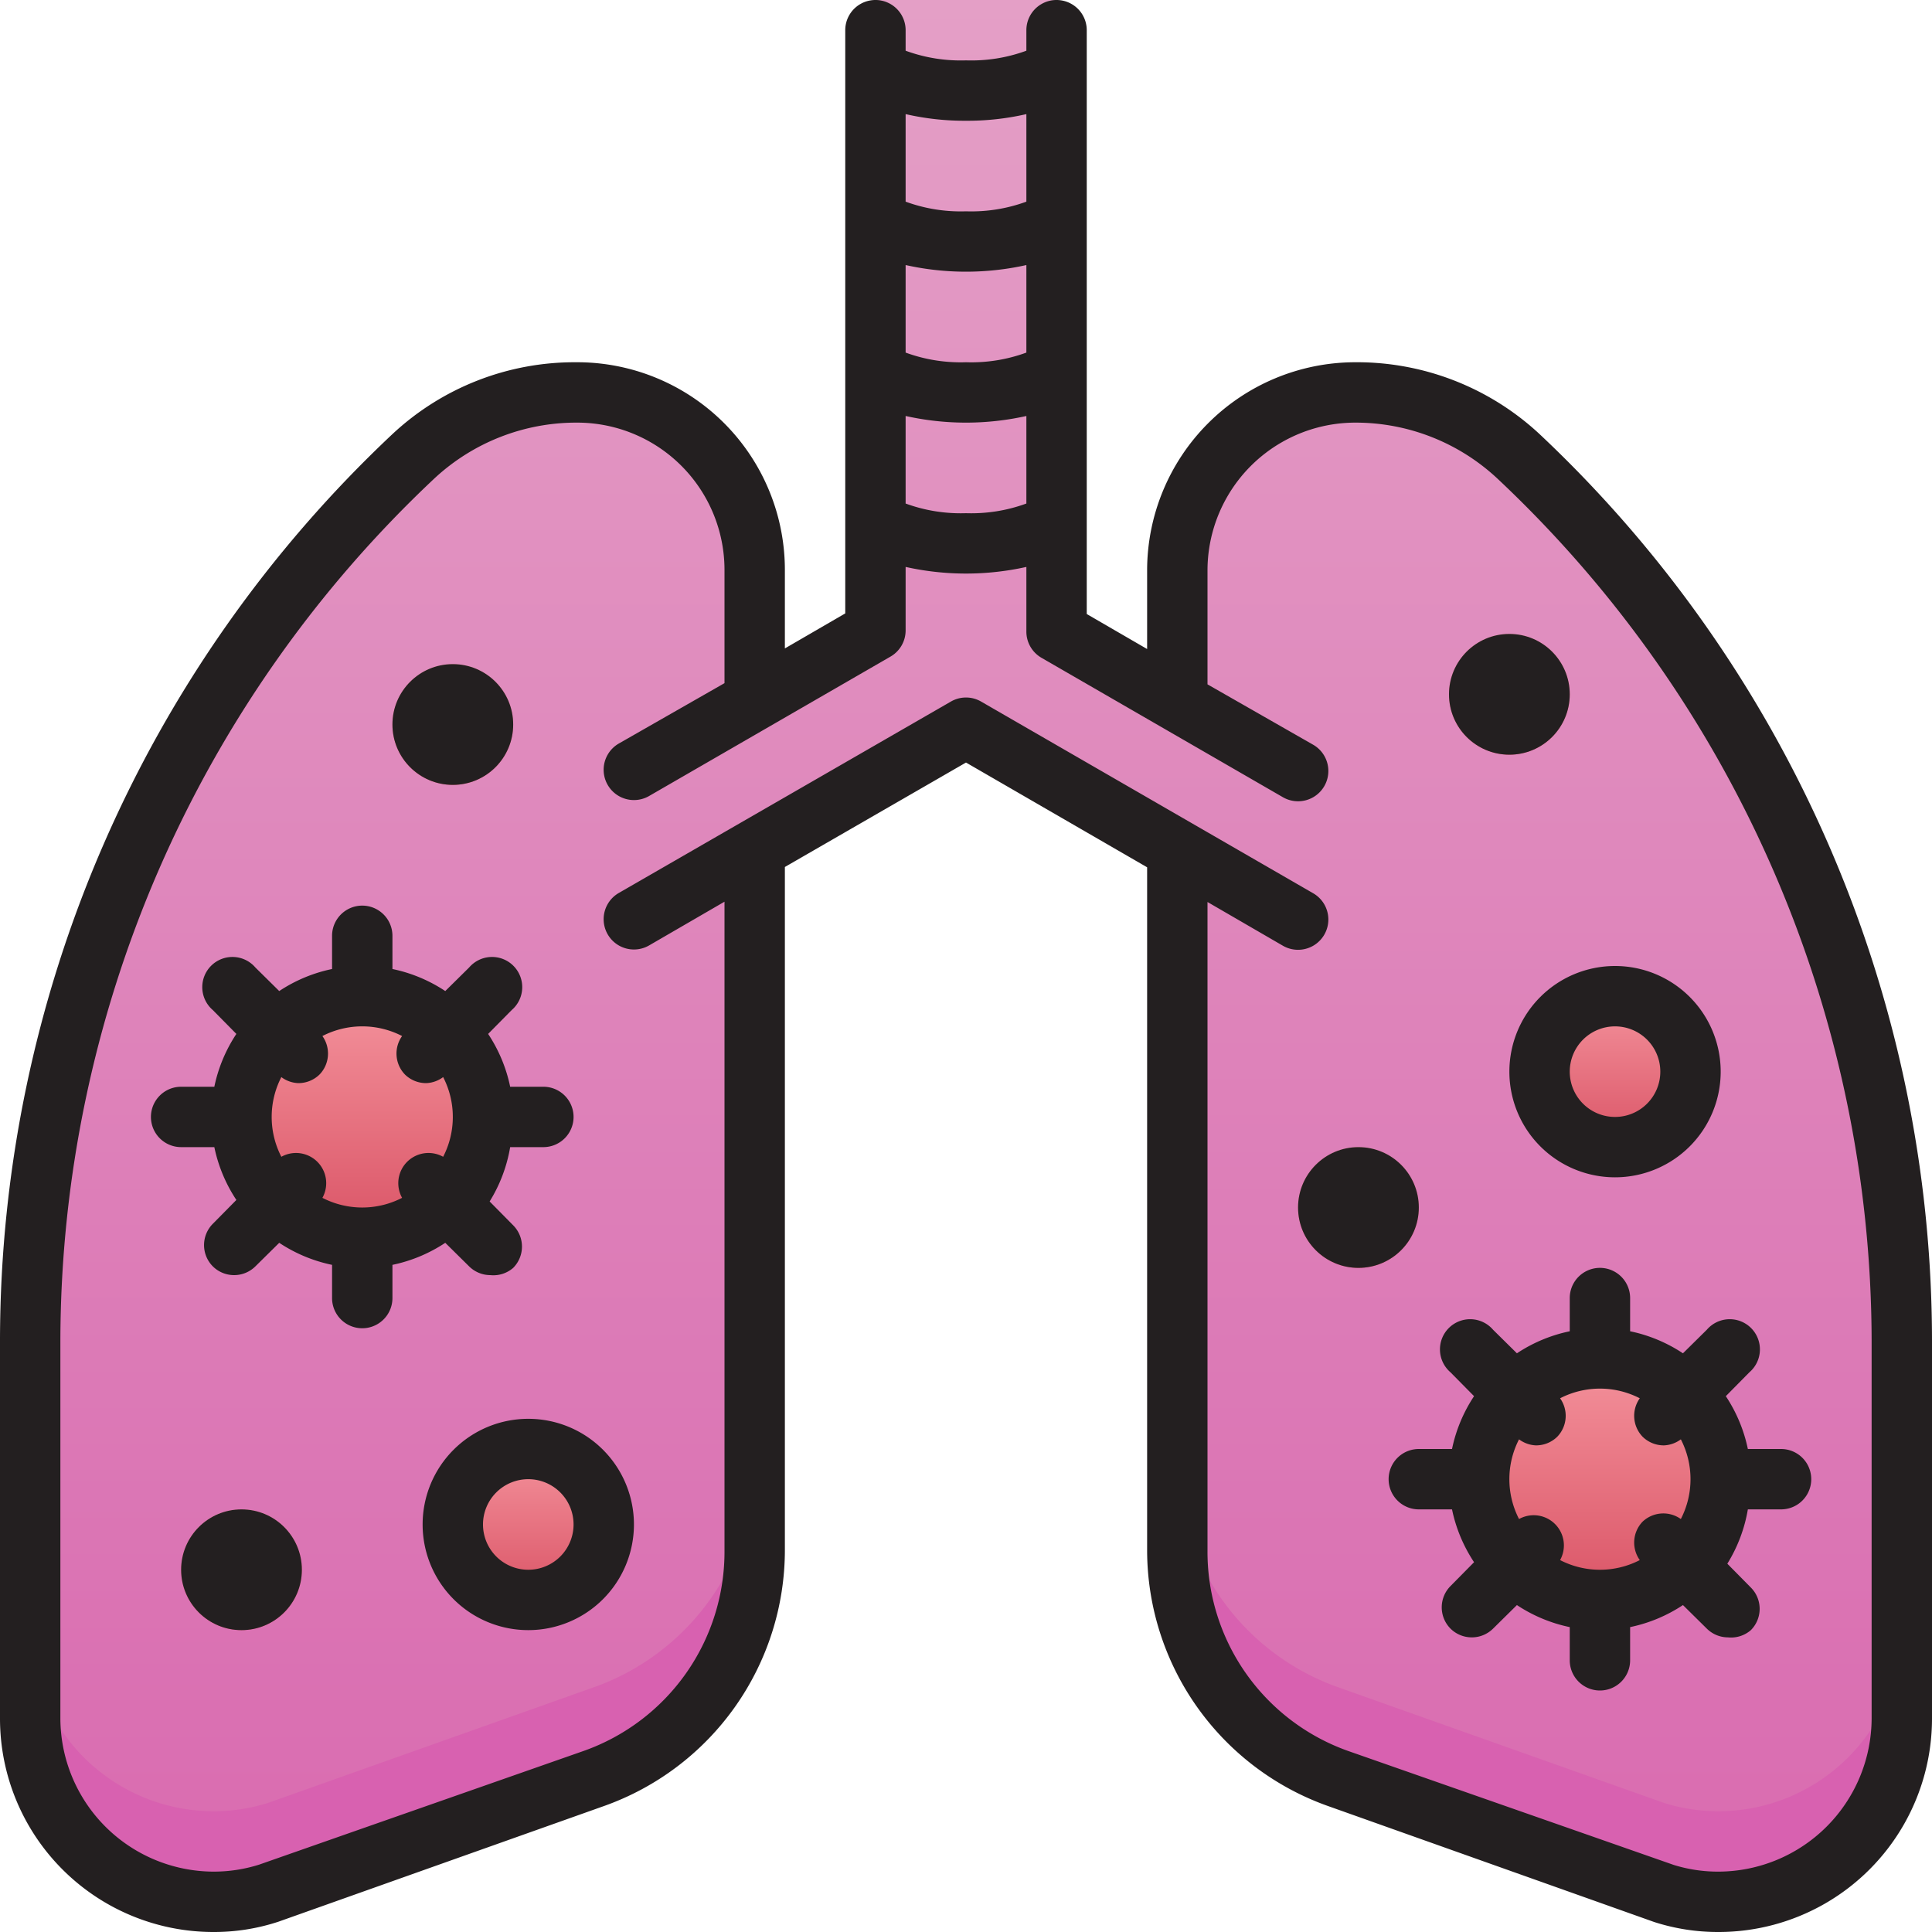 <svg xmlns="http://www.w3.org/2000/svg" xmlns:xlink="http://www.w3.org/1999/xlink" viewBox="0 0 64 64"><defs><style>.cls-1{fill:url(#linear-gradient);}.cls-2{fill:#d861b0;}.cls-3{fill:url(#linear-gradient-2);}.cls-4{fill:url(#linear-gradient-3);}.cls-5{fill:url(#linear-gradient-4);}.cls-6{fill:url(#linear-gradient-5);}.cls-7{fill:url(#linear-gradient-6);}.cls-8{fill:url(#linear-gradient-7);}.cls-9{fill:url(#linear-gradient-8);}.cls-10{fill:url(#linear-gradient-9);}.cls-11{fill:#231f20;}</style><linearGradient id="linear-gradient" x1="32" y1="63" x2="32" gradientUnits="userSpaceOnUse"><stop offset="0" stop-color="#d96bb0"/><stop offset="1" stop-color="#e49fc6"/></linearGradient><linearGradient id="linear-gradient-2" x1="53" y1="53" x2="53" y2="45" gradientUnits="userSpaceOnUse"><stop offset="0" stop-color="#da5466"/><stop offset="1" stop-color="#f4929c"/></linearGradient><linearGradient id="linear-gradient-3" x1="12" y1="41" x2="12" y2="33" xlink:href="#linear-gradient-2"/><linearGradient id="linear-gradient-4" x1="17.5" y1="53" x2="17.5" y2="48" xlink:href="#linear-gradient-2"/><linearGradient id="linear-gradient-5" x1="53.5" y1="38" x2="53.5" y2="33" xlink:href="#linear-gradient-2"/><linearGradient id="linear-gradient-6" x1="45" y1="42" x2="45" y2="38" xlink:href="#linear-gradient-2"/><linearGradient id="linear-gradient-7" x1="50" y1="25" x2="50" y2="21" xlink:href="#linear-gradient-2"/><linearGradient id="linear-gradient-8" x1="8" y1="54" x2="8" y2="50" xlink:href="#linear-gradient-2"/><linearGradient id="linear-gradient-9" x1="15" y1="26" x2="15" y2="22" xlink:href="#linear-gradient-2"/></defs><title>Lung Infected</title><g id="Lung_Infected" data-name="Lung Infected"><path class="cls-1" d="M50.28,15.11A7.87,7.87,0,0,0,44.91,13h0A5.89,5.89,0,0,0,39,18.89v4.34l-4-2.31V0H29V20.9l-4,2.31V18.89A5.89,5.89,0,0,0,19.13,13h0a7.87,7.87,0,0,0-5.37,2.12A40.13,40.13,0,0,0,1,44.41V56.93A6.08,6.08,0,0,0,7.07,63a6,6,0,0,0,1.82-.28l10.79-3.83A8,8,0,0,0,25,51.35V28.14l7-4,7,4v23.2a8,8,0,0,0,5.32,7.54l10.79,3.83a6,6,0,0,0,1.82.28A6.08,6.08,0,0,0,63,56.93V44.41A40.13,40.13,0,0,0,50.28,15.11Z"/><path class="cls-2" d="M25,48.35v3a8,8,0,0,1-5.32,7.54L8.89,62.72A6,6,0,0,1,7.07,63,6.08,6.08,0,0,1,1,56.93v-3A6.08,6.08,0,0,0,7.07,60a6,6,0,0,0,1.82-.28l10.79-3.83A8,8,0,0,0,25,48.35Z"/><path class="cls-2" d="M63,53.93v3A6.08,6.08,0,0,1,56.93,63a6,6,0,0,1-1.82-.28L44.32,58.89A8,8,0,0,1,39,51.35v-3a8,8,0,0,0,5.32,7.54l10.79,3.83a6,6,0,0,0,1.82.28A6.08,6.08,0,0,0,63,53.93Z"/><circle class="cls-3" cx="53" cy="49" r="4"/><circle class="cls-4" cx="12" cy="37" r="4"/><circle class="cls-5" cx="17.5" cy="50.5" r="2.5"/><circle class="cls-6" cx="53.5" cy="35.5" r="2.5"/><path class="cls-7" d="M45,42a2,2,0,1,1,2-2A2,2,0,0,1,45,42Zm0-2h0Zm0,0h0Zm0,0h0Zm0,0h0Zm0,0h0Zm0,0h0Zm0,0h0Zm0,0h0Z"/><path class="cls-8" d="M50,25a2,2,0,1,1,2-2A2,2,0,0,1,50,25Zm0-2h0Zm0,0h0Zm0,0h0Zm0,0h0Zm0,0h0Zm0,0h0Zm0,0h0Zm0,0h0Z"/><path class="cls-9" d="M8,54a2,2,0,1,1,2-2A2,2,0,0,1,8,54Zm0-2H8Zm0,0H8Zm0,0H8Zm0,0H8Zm0,0H8Zm0,0H8Zm0,0H8Zm0,0H8Z"/><path class="cls-10" d="M15,26a2,2,0,1,1,2-2A2,2,0,0,1,15,26Zm0-2h0Zm0,0h0Zm0,0h0Zm0,0h0Zm0,0h0Zm0,0h0Zm0,0h0Zm0,0h0Z"/><path class="cls-11" d="M51,14.38A8.88,8.88,0,0,0,44.86,12,6.9,6.9,0,0,0,38,18.89V21.5l-2-1.16V1a1,1,0,0,0-2,0v.68A5.3,5.3,0,0,1,32,2a5.3,5.3,0,0,1-2-.32V1a1,1,0,0,0-2,0V20.32l-2,1.16V18.89A6.88,6.88,0,0,0,19.09,12,8.84,8.84,0,0,0,13,14.38a41.26,41.26,0,0,0-13,30V56.93A7.07,7.07,0,0,0,7.07,64a6.81,6.81,0,0,0,2.15-.34L20,59.83a9,9,0,0,0,6-8.48V28.72l6-3.46,6,3.47V51.35a9,9,0,0,0,6,8.48L54.8,63.67a6.88,6.88,0,0,0,2.13.33A7.07,7.07,0,0,0,64,56.93V44.41A41.26,41.26,0,0,0,51,14.38Zm-17-2.7A5.3,5.3,0,0,1,32,12a5.3,5.3,0,0,1-2-.32V8.78a9.2,9.2,0,0,0,4,0Zm-4,2.1a9.2,9.2,0,0,0,4,0v2.9A5.3,5.3,0,0,1,32,17a5.3,5.3,0,0,1-2-.32ZM32,4a8.7,8.7,0,0,0,2-.22v2.9A5.3,5.3,0,0,1,32,7a5.3,5.3,0,0,1-2-.32V3.78A8.7,8.7,0,0,0,32,4ZM62,56.93A5.09,5.09,0,0,1,56.93,62a4.94,4.94,0,0,1-1.48-.22L44.65,58A7,7,0,0,1,40,51.35V29.88l2.5,1.45a1,1,0,1,0,1-1.74l-11-6.35a1,1,0,0,0-1,0l-11,6.34a1,1,0,0,0,1,1.74L24,29.87V51.35A7,7,0,0,1,19.34,58L8.58,61.77A5,5,0,0,1,7.07,62,5.09,5.09,0,0,1,2,56.93V44.41A39.28,39.28,0,0,1,14.4,15.84,6.9,6.9,0,0,1,19.12,14,4.88,4.88,0,0,1,24,18.89v3.74l-3.5,2a1,1,0,0,0,1,1.74l8-4.62a1,1,0,0,0,.5-.87V18.78a9.2,9.2,0,0,0,4,0v2.14a1,1,0,0,0,.5.87l8,4.62a1,1,0,1,0,1-1.74l-3.5-2V18.89A4.9,4.9,0,0,1,44.91,14a6.88,6.88,0,0,1,4.69,1.85A39.28,39.28,0,0,1,62,44.41Z"/><path class="cls-11" d="M55.75,44.83A5,5,0,0,0,54,44.1V43a1,1,0,0,0-2,0v1.1a5,5,0,0,0-1.75.73l-.79-.78a1,1,0,1,0-1.41,1.41l.78.79A5,5,0,0,0,48.1,48H47a1,1,0,0,0,0,2h1.1a5,5,0,0,0,.73,1.75l-.78.79a1,1,0,0,0,0,1.41,1,1,0,0,0,.71.29,1,1,0,0,0,.7-.29l.79-.78A5,5,0,0,0,52,53.9V55a1,1,0,0,0,2,0V53.9a5,5,0,0,0,1.75-.73l.79.78a1,1,0,0,0,.7.29A1,1,0,0,0,58,54a1,1,0,0,0,0-1.41l-.78-.79A5,5,0,0,0,57.9,50H59a1,1,0,0,0,0-2H57.9a5,5,0,0,0-.73-1.75l.78-.79a1,1,0,1,0-1.41-1.41Zm-1.34,5.58a1,1,0,0,0-.09,1.27,2.88,2.88,0,0,1-2.64,0,1,1,0,0,0-1.36-1.36,2.88,2.88,0,0,1,0-2.64,1,1,0,0,0,.56.2,1,1,0,0,0,.71-.29,1,1,0,0,0,.09-1.27,2.88,2.88,0,0,1,2.64,0,1,1,0,0,0,.09,1.27,1,1,0,0,0,.71.29,1,1,0,0,0,.56-.2,2.88,2.88,0,0,1,0,2.64A1,1,0,0,0,54.41,50.41Z"/><path class="cls-11" d="M14.75,41.17l.79.78a1,1,0,0,0,.7.29A1,1,0,0,0,17,42a1,1,0,0,0,0-1.41l-.78-.79A5,5,0,0,0,16.9,38H18a1,1,0,0,0,0-2H16.9a5,5,0,0,0-.73-1.75l.78-.79a1,1,0,1,0-1.41-1.41l-.79.78A5,5,0,0,0,13,32.1V31a1,1,0,0,0-2,0v1.1a5,5,0,0,0-1.75.73l-.79-.78a1,1,0,1,0-1.41,1.41l.78.79A5,5,0,0,0,7.1,36H6a1,1,0,0,0,0,2H7.1a5,5,0,0,0,.73,1.75l-.78.79a1,1,0,0,0,0,1.41,1,1,0,0,0,.71.29,1,1,0,0,0,.7-.29l.79-.78A5,5,0,0,0,11,41.9V43a1,1,0,0,0,2,0V41.9A5,5,0,0,0,14.75,41.17Zm-4.07-1.49a1,1,0,0,0-1.36-1.36,2.88,2.88,0,0,1,0-2.64,1,1,0,0,0,.56.2,1,1,0,0,0,.71-.29,1,1,0,0,0,.09-1.27,2.88,2.88,0,0,1,2.64,0,1,1,0,0,0,.09,1.27,1,1,0,0,0,.71.29,1,1,0,0,0,.56-.2,2.88,2.88,0,0,1,0,2.64,1,1,0,0,0-1.36,1.36,2.88,2.88,0,0,1-2.64,0Z"/><path class="cls-11" d="M17.5,47A3.5,3.5,0,1,0,21,50.5,3.5,3.5,0,0,0,17.5,47Zm0,5A1.5,1.5,0,1,1,19,50.5,1.5,1.5,0,0,1,17.5,52Z"/><path class="cls-11" d="M50,35.5A3.5,3.5,0,1,0,53.5,32,3.5,3.5,0,0,0,50,35.5ZM53.5,34A1.5,1.5,0,1,1,52,35.5,1.5,1.5,0,0,1,53.5,34Z"/><circle class="cls-11" cx="45" cy="40" r="2"/><circle class="cls-11" cx="50" cy="23" r="2"/><circle class="cls-11" cx="8" cy="52" r="2"/><circle class="cls-11" cx="15" cy="24" r="2"/></g></svg>